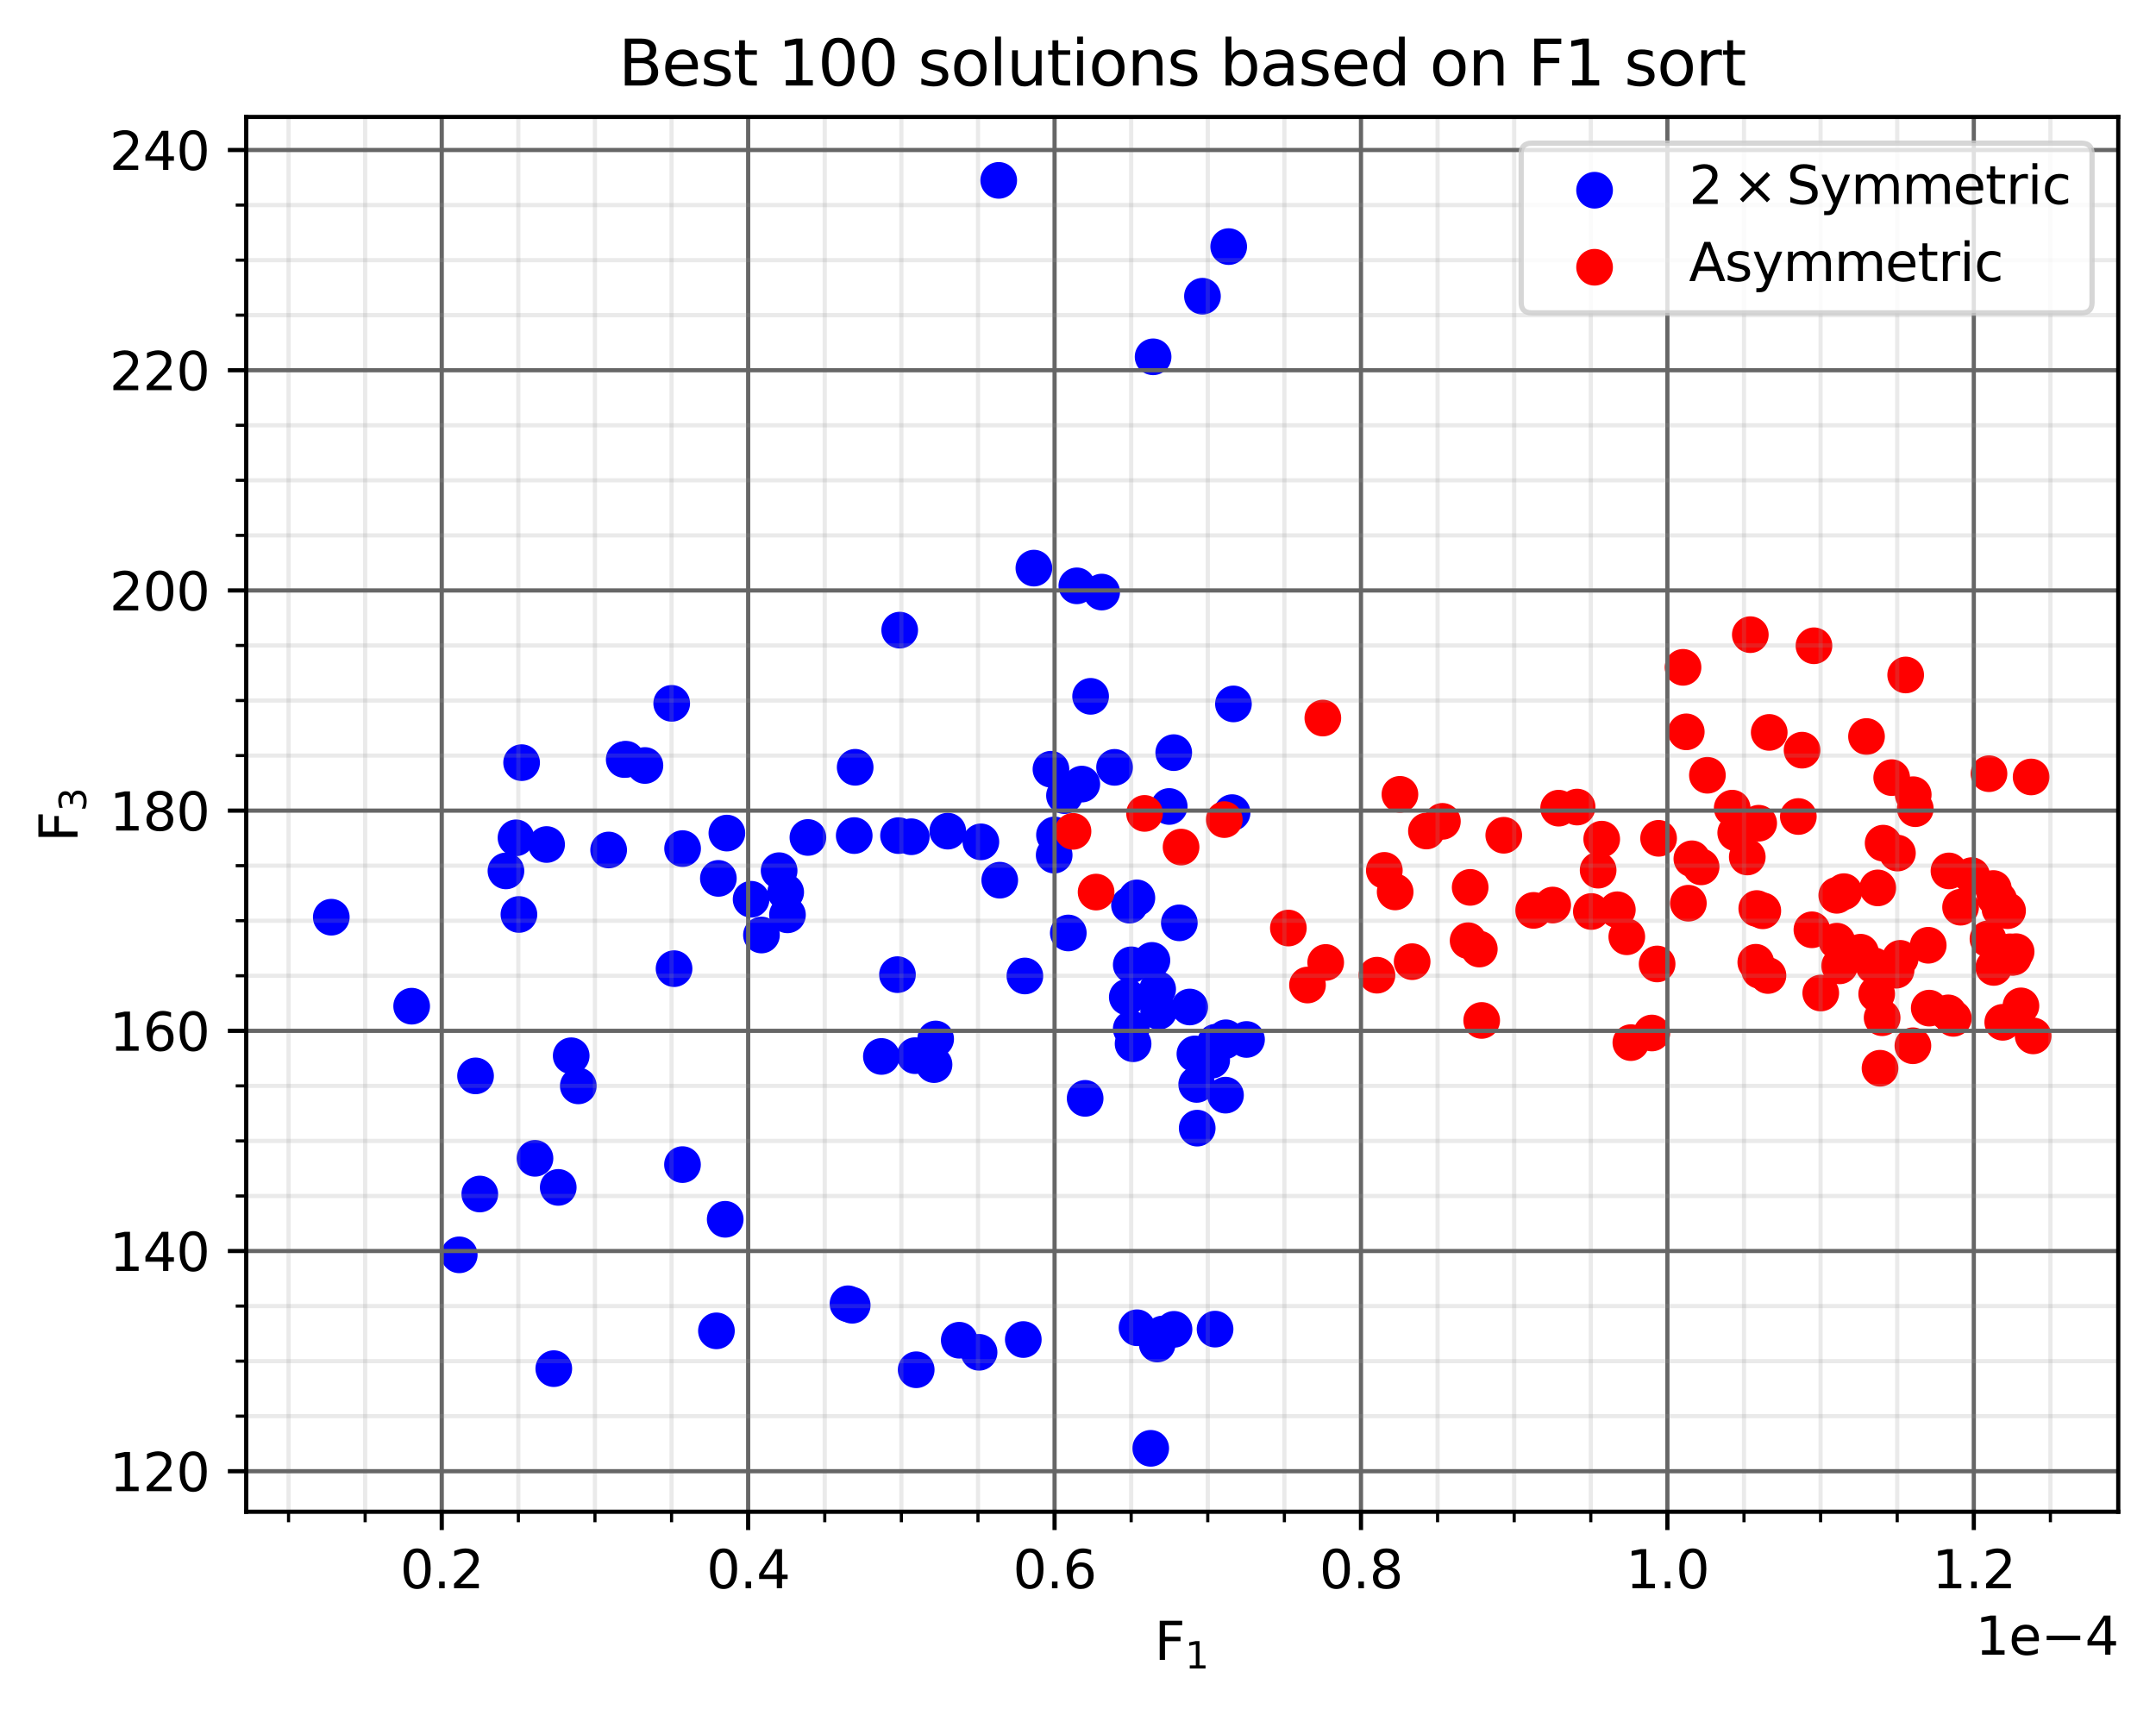 <?xml version="1.0" encoding="utf-8" standalone="no"?>
<!DOCTYPE svg PUBLIC "-//W3C//DTD SVG 1.1//EN"
  "http://www.w3.org/Graphics/SVG/1.1/DTD/svg11.dtd">
<svg height="325.986pt" version="1.1" viewBox="0 0 411.286 325.986" width="411.286pt" xmlns="http://www.w3.org/2000/svg" xmlns:xlink="http://www.w3.org/1999/xlink">
 <defs>
  <style type="text/css">*{stroke-linecap:butt;stroke-linejoin:round;}</style>
 </defs>
 <g id="figure_1">
  <g id="patch_1">
   <path d="M 0 325.986 
L 411.286 325.986 
L 411.286 0 
L 0 0 
z
" style="fill:#ffffff;"/>
  </g>
  <g id="axes_1">
   <g id="patch_2">
    <path d="M 46.966 288.43 
L 404.086 288.43 
L 404.086 22.318 
L 46.966 22.318 
z
" style="fill:#ffffff;"/>
   </g>
   <g id="PathCollection_1">
    <defs>
     <path d="M 0 3 
C 0.796 3 1.559 2.684 2.121 2.121 
C 2.684 1.559 3 0.796 3 0 
C 3 -0.796 2.684 -1.559 2.121 -2.121 
C 1.559 -2.684 0.796 -3 0 -3 
C -0.796 -3 -1.559 -2.684 -2.121 -2.121 
C -2.684 -1.559 -3 -0.796 -3 0 
C -3 0.796 -2.684 1.559 -2.121 2.121 
C -1.559 2.684 -0.796 3 0 3 
z
" id="mb2967197c4" style="stroke:#0000ff;"/>
    </defs>
    <g clip-path="url(#p8b28dde87b)">
     <use style="fill:#0000ff;stroke:#0000ff;" x="63.198" xlink:href="#mb2967197c4" y="174.998"/>
     <use style="fill:#0000ff;stroke:#0000ff;" x="78.53" xlink:href="#mb2967197c4" y="191.975"/>
     <use style="fill:#0000ff;stroke:#0000ff;" x="87.606" xlink:href="#mb2967197c4" y="239.416"/>
     <use style="fill:#0000ff;stroke:#0000ff;" x="90.718" xlink:href="#mb2967197c4" y="205.274"/>
     <use style="fill:#0000ff;stroke:#0000ff;" x="91.529" xlink:href="#mb2967197c4" y="227.814"/>
     <use style="fill:#0000ff;stroke:#0000ff;" x="96.517" xlink:href="#mb2967197c4" y="166.166"/>
     <use style="fill:#0000ff;stroke:#0000ff;" x="98.435" xlink:href="#mb2967197c4" y="159.854"/>
     <use style="fill:#0000ff;stroke:#0000ff;" x="98.992" xlink:href="#mb2967197c4" y="174.476"/>
     <use style="fill:#0000ff;stroke:#0000ff;" x="99.504" xlink:href="#mb2967197c4" y="145.51"/>
     <use style="fill:#0000ff;stroke:#0000ff;" x="102.055" xlink:href="#mb2967197c4" y="221.002"/>
     <use style="fill:#0000ff;stroke:#0000ff;" x="104.269" xlink:href="#mb2967197c4" y="161.13"/>
     <use style="fill:#0000ff;stroke:#0000ff;" x="105.642" xlink:href="#mb2967197c4" y="261.13"/>
     <use style="fill:#0000ff;stroke:#0000ff;" x="106.493" xlink:href="#mb2967197c4" y="226.55"/>
     <use style="fill:#0000ff;stroke:#0000ff;" x="108.965" xlink:href="#mb2967197c4" y="201.433"/>
     <use style="fill:#0000ff;stroke:#0000ff;" x="110.317" xlink:href="#mb2967197c4" y="207.18"/>
     <use style="fill:#0000ff;stroke:#0000ff;" x="116.108" xlink:href="#mb2967197c4" y="162.175"/>
     <use style="fill:#0000ff;stroke:#0000ff;" x="119.078" xlink:href="#mb2967197c4" y="144.915"/>
     <use style="fill:#0000ff;stroke:#0000ff;" x="119.457" xlink:href="#mb2967197c4" y="144.863"/>
     <use style="fill:#0000ff;stroke:#0000ff;" x="123.027" xlink:href="#mb2967197c4" y="146.051"/>
     <use style="fill:#0000ff;stroke:#0000ff;" x="128.136" xlink:href="#mb2967197c4" y="134.194"/>
     <use style="fill:#0000ff;stroke:#0000ff;" x="128.585" xlink:href="#mb2967197c4" y="184.816"/>
     <use style="fill:#0000ff;stroke:#0000ff;" x="130.195" xlink:href="#mb2967197c4" y="222.2"/>
     <use style="fill:#0000ff;stroke:#0000ff;" x="130.214" xlink:href="#mb2967197c4" y="161.907"/>
     <use style="fill:#0000ff;stroke:#0000ff;" x="136.668" xlink:href="#mb2967197c4" y="253.919"/>
     <use style="fill:#0000ff;stroke:#0000ff;" x="137.037" xlink:href="#mb2967197c4" y="167.591"/>
     <use style="fill:#0000ff;stroke:#0000ff;" x="138.342" xlink:href="#mb2967197c4" y="232.635"/>
     <use style="fill:#0000ff;stroke:#0000ff;" x="138.66" xlink:href="#mb2967197c4" y="158.949"/>
     <use style="fill:#0000ff;stroke:#0000ff;" x="143.286" xlink:href="#mb2967197c4" y="171.573"/>
     <use style="fill:#0000ff;stroke:#0000ff;" x="145.258" xlink:href="#mb2967197c4" y="178.398"/>
     <use style="fill:#0000ff;stroke:#0000ff;" x="148.628" xlink:href="#mb2967197c4" y="166.121"/>
     <use style="fill:#0000ff;stroke:#0000ff;" x="149.882" xlink:href="#mb2967197c4" y="170.221"/>
     <use style="fill:#0000ff;stroke:#0000ff;" x="150.221" xlink:href="#mb2967197c4" y="174.545"/>
     <use style="fill:#0000ff;stroke:#0000ff;" x="154.118" xlink:href="#mb2967197c4" y="159.783"/>
     <use style="fill:#0000ff;stroke:#0000ff;" x="161.767" xlink:href="#mb2967197c4" y="248.753"/>
     <use style="fill:#0000ff;stroke:#0000ff;" x="162.572" xlink:href="#mb2967197c4" y="249.037"/>
     <use style="fill:#0000ff;stroke:#0000ff;" x="162.954" xlink:href="#mb2967197c4" y="159.423"/>
     <use style="fill:#0000ff;stroke:#0000ff;" x="163.136" xlink:href="#mb2967197c4" y="146.395"/>
     <use style="fill:#0000ff;stroke:#0000ff;" x="168.136" xlink:href="#mb2967197c4" y="201.565"/>
     <use style="fill:#0000ff;stroke:#0000ff;" x="171.204" xlink:href="#mb2967197c4" y="185.957"/>
     <use style="fill:#0000ff;stroke:#0000ff;" x="171.404" xlink:href="#mb2967197c4" y="159.43"/>
     <use style="fill:#0000ff;stroke:#0000ff;" x="171.63" xlink:href="#mb2967197c4" y="120.226"/>
     <use style="fill:#0000ff;stroke:#0000ff;" x="173.838" xlink:href="#mb2967197c4" y="159.648"/>
     <use style="fill:#0000ff;stroke:#0000ff;" x="174.561" xlink:href="#mb2967197c4" y="201.414"/>
     <use style="fill:#0000ff;stroke:#0000ff;" x="174.779" xlink:href="#mb2967197c4" y="261.343"/>
     <use style="fill:#0000ff;stroke:#0000ff;" x="178.18" xlink:href="#mb2967197c4" y="203.122"/>
     <use style="fill:#0000ff;stroke:#0000ff;" x="178.489" xlink:href="#mb2967197c4" y="198.229"/>
     <use style="fill:#0000ff;stroke:#0000ff;" x="180.798" xlink:href="#mb2967197c4" y="158.579"/>
     <use style="fill:#0000ff;stroke:#0000ff;" x="182.992" xlink:href="#mb2967197c4" y="255.71"/>
     <use style="fill:#0000ff;stroke:#0000ff;" x="186.769" xlink:href="#mb2967197c4" y="258.012"/>
     <use style="fill:#0000ff;stroke:#0000ff;" x="187.117" xlink:href="#mb2967197c4" y="160.618"/>
     <use style="fill:#0000ff;stroke:#0000ff;" x="190.519" xlink:href="#mb2967197c4" y="34.414"/>
     <use style="fill:#0000ff;stroke:#0000ff;" x="190.715" xlink:href="#mb2967197c4" y="167.936"/>
     <use style="fill:#0000ff;stroke:#0000ff;" x="195.208" xlink:href="#mb2967197c4" y="255.578"/>
     <use style="fill:#0000ff;stroke:#0000ff;" x="195.51" xlink:href="#mb2967197c4" y="186.21"/>
     <use style="fill:#0000ff;stroke:#0000ff;" x="197.226" xlink:href="#mb2967197c4" y="108.394"/>
     <use style="fill:#0000ff;stroke:#0000ff;" x="200.485" xlink:href="#mb2967197c4" y="146.765"/>
     <use style="fill:#0000ff;stroke:#0000ff;" x="201.099" xlink:href="#mb2967197c4" y="163.154"/>
     <use style="fill:#0000ff;stroke:#0000ff;" x="201.156" xlink:href="#mb2967197c4" y="159.303"/>
     <use style="fill:#0000ff;stroke:#0000ff;" x="203.064" xlink:href="#mb2967197c4" y="151.795"/>
     <use style="fill:#0000ff;stroke:#0000ff;" x="203.793" xlink:href="#mb2967197c4" y="178.007"/>
     <use style="fill:#0000ff;stroke:#0000ff;" x="205.421" xlink:href="#mb2967197c4" y="111.776"/>
     <use style="fill:#0000ff;stroke:#0000ff;" x="206.367" xlink:href="#mb2967197c4" y="149.6"/>
     <use style="fill:#0000ff;stroke:#0000ff;" x="207.007" xlink:href="#mb2967197c4" y="209.56"/>
     <use style="fill:#0000ff;stroke:#0000ff;" x="208.048" xlink:href="#mb2967197c4" y="132.857"/>
     <use style="fill:#0000ff;stroke:#0000ff;" x="210.158" xlink:href="#mb2967197c4" y="112.964"/>
     <use style="fill:#0000ff;stroke:#0000ff;" x="212.618" xlink:href="#mb2967197c4" y="146.408"/>
     <use style="fill:#0000ff;stroke:#0000ff;" x="215.047" xlink:href="#mb2967197c4" y="190.246"/>
     <use style="fill:#0000ff;stroke:#0000ff;" x="215.466" xlink:href="#mb2967197c4" y="172.696"/>
     <use style="fill:#0000ff;stroke:#0000ff;" x="215.799" xlink:href="#mb2967197c4" y="196.294"/>
     <use style="fill:#0000ff;stroke:#0000ff;" x="215.801" xlink:href="#mb2967197c4" y="184.081"/>
     <use style="fill:#0000ff;stroke:#0000ff;" x="216.152" xlink:href="#mb2967197c4" y="199.143"/>
     <use style="fill:#0000ff;stroke:#0000ff;" x="216.874" xlink:href="#mb2967197c4" y="171.311"/>
     <use style="fill:#0000ff;stroke:#0000ff;" x="216.904" xlink:href="#mb2967197c4" y="253.327"/>
     <use style="fill:#0000ff;stroke:#0000ff;" x="219.515" xlink:href="#mb2967197c4" y="276.334"/>
     <use style="fill:#0000ff;stroke:#0000ff;" x="219.744" xlink:href="#mb2967197c4" y="183.236"/>
     <use style="fill:#0000ff;stroke:#0000ff;" x="219.97" xlink:href="#mb2967197c4" y="68.079"/>
     <use style="fill:#0000ff;stroke:#0000ff;" x="220.755" xlink:href="#mb2967197c4" y="256.436"/>
     <use style="fill:#0000ff;stroke:#0000ff;" x="220.837" xlink:href="#mb2967197c4" y="188.743"/>
     <use style="fill:#0000ff;stroke:#0000ff;" x="221.029" xlink:href="#mb2967197c4" y="192.965"/>
     <use style="fill:#0000ff;stroke:#0000ff;" x="221.778" xlink:href="#mb2967197c4" y="254.522"/>
     <use style="fill:#0000ff;stroke:#0000ff;" x="223.042" xlink:href="#mb2967197c4" y="153.871"/>
     <use style="fill:#0000ff;stroke:#0000ff;" x="223.906" xlink:href="#mb2967197c4" y="143.599"/>
     <use style="fill:#0000ff;stroke:#0000ff;" x="223.96" xlink:href="#mb2967197c4" y="253.631"/>
     <use style="fill:#0000ff;stroke:#0000ff;" x="224.973" xlink:href="#mb2967197c4" y="176.074"/>
     <use style="fill:#0000ff;stroke:#0000ff;" x="226.951" xlink:href="#mb2967197c4" y="192.129"/>
     <use style="fill:#0000ff;stroke:#0000ff;" x="227.946" xlink:href="#mb2967197c4" y="201.081"/>
     <use style="fill:#0000ff;stroke:#0000ff;" x="228.285" xlink:href="#mb2967197c4" y="206.902"/>
     <use style="fill:#0000ff;stroke:#0000ff;" x="228.384" xlink:href="#mb2967197c4" y="215.244"/>
     <use style="fill:#0000ff;stroke:#0000ff;" x="229.167" xlink:href="#mb2967197c4" y="202.238"/>
     <use style="fill:#0000ff;stroke:#0000ff;" x="229.386" xlink:href="#mb2967197c4" y="56.518"/>
     <use style="fill:#0000ff;stroke:#0000ff;" x="231.146" xlink:href="#mb2967197c4" y="202.292"/>
     <use style="fill:#0000ff;stroke:#0000ff;" x="231.791" xlink:href="#mb2967197c4" y="253.589"/>
     <use style="fill:#0000ff;stroke:#0000ff;" x="231.892" xlink:href="#mb2967197c4" y="198.85"/>
     <use style="fill:#0000ff;stroke:#0000ff;" x="233.61" xlink:href="#mb2967197c4" y="198.594"/>
     <use style="fill:#0000ff;stroke:#0000ff;" x="233.78" xlink:href="#mb2967197c4" y="208.95"/>
     <use style="fill:#0000ff;stroke:#0000ff;" x="233.847" xlink:href="#mb2967197c4" y="198.007"/>
     <use style="fill:#0000ff;stroke:#0000ff;" x="234.388" xlink:href="#mb2967197c4" y="47.051"/>
     <use style="fill:#0000ff;stroke:#0000ff;" x="235.04" xlink:href="#mb2967197c4" y="155.045"/>
     <use style="fill:#0000ff;stroke:#0000ff;" x="235.296" xlink:href="#mb2967197c4" y="134.304"/>
     <use style="fill:#0000ff;stroke:#0000ff;" x="237.79" xlink:href="#mb2967197c4" y="198.325"/>
    </g>
   </g>
   <g id="PathCollection_2">
    <defs>
     <path d="M 0 3 
C 0.796 3 1.559 2.684 2.121 2.121 
C 2.684 1.559 3 0.796 3 0 
C 3 -0.796 2.684 -1.559 2.121 -2.121 
C 1.559 -2.684 0.796 -3 0 -3 
C -0.796 -3 -1.559 -2.684 -2.121 -2.121 
C -2.684 -1.559 -3 -0.796 -3 0 
C -3 0.796 -2.684 1.559 -2.121 2.121 
C -1.559 2.684 -0.796 3 0 3 
z
" id="m33b061a554" style="stroke:#ff0000;"/>
    </defs>
    <g clip-path="url(#p8b28dde87b)">
     <use style="fill:#ff0000;stroke:#ff0000;" x="204.69" xlink:href="#m33b061a554" y="158.617"/>
     <use style="fill:#ff0000;stroke:#ff0000;" x="209.097" xlink:href="#m33b061a554" y="170.205"/>
     <use style="fill:#ff0000;stroke:#ff0000;" x="218.339" xlink:href="#m33b061a554" y="155.193"/>
     <use style="fill:#ff0000;stroke:#ff0000;" x="225.305" xlink:href="#m33b061a554" y="161.62"/>
     <use style="fill:#ff0000;stroke:#ff0000;" x="233.553" xlink:href="#m33b061a554" y="156.374"/>
     <use style="fill:#ff0000;stroke:#ff0000;" x="245.772" xlink:href="#m33b061a554" y="177.065"/>
     <use style="fill:#ff0000;stroke:#ff0000;" x="249.422" xlink:href="#m33b061a554" y="187.938"/>
     <use style="fill:#ff0000;stroke:#ff0000;" x="252.348" xlink:href="#m33b061a554" y="137.001"/>
     <use style="fill:#ff0000;stroke:#ff0000;" x="252.896" xlink:href="#m33b061a554" y="183.631"/>
     <use style="fill:#ff0000;stroke:#ff0000;" x="262.675" xlink:href="#m33b061a554" y="186.062"/>
     <use style="fill:#ff0000;stroke:#ff0000;" x="264.08" xlink:href="#m33b061a554" y="166.064"/>
     <use style="fill:#ff0000;stroke:#ff0000;" x="266.146" xlink:href="#m33b061a554" y="170.175"/>
     <use style="fill:#ff0000;stroke:#ff0000;" x="267.055" xlink:href="#m33b061a554" y="151.555"/>
     <use style="fill:#ff0000;stroke:#ff0000;" x="269.386" xlink:href="#m33b061a554" y="183.482"/>
     <use style="fill:#ff0000;stroke:#ff0000;" x="272.111" xlink:href="#m33b061a554" y="158.554"/>
     <use style="fill:#ff0000;stroke:#ff0000;" x="275.157" xlink:href="#m33b061a554" y="156.708"/>
     <use style="fill:#ff0000;stroke:#ff0000;" x="280.063" xlink:href="#m33b061a554" y="179.478"/>
     <use style="fill:#ff0000;stroke:#ff0000;" x="280.454" xlink:href="#m33b061a554" y="169.307"/>
     <use style="fill:#ff0000;stroke:#ff0000;" x="282.201" xlink:href="#m33b061a554" y="181.073"/>
     <use style="fill:#ff0000;stroke:#ff0000;" x="282.653" xlink:href="#m33b061a554" y="194.694"/>
     <use style="fill:#ff0000;stroke:#ff0000;" x="286.863" xlink:href="#m33b061a554" y="159.363"/>
     <use style="fill:#ff0000;stroke:#ff0000;" x="292.556" xlink:href="#m33b061a554" y="173.698"/>
     <use style="fill:#ff0000;stroke:#ff0000;" x="296.195" xlink:href="#m33b061a554" y="172.677"/>
     <use style="fill:#ff0000;stroke:#ff0000;" x="297.329" xlink:href="#m33b061a554" y="154.195"/>
     <use style="fill:#ff0000;stroke:#ff0000;" x="300.857" xlink:href="#m33b061a554" y="153.983"/>
     <use style="fill:#ff0000;stroke:#ff0000;" x="303.573" xlink:href="#m33b061a554" y="173.908"/>
     <use style="fill:#ff0000;stroke:#ff0000;" x="304.866" xlink:href="#m33b061a554" y="166.023"/>
     <use style="fill:#ff0000;stroke:#ff0000;" x="305.549" xlink:href="#m33b061a554" y="160.101"/>
     <use style="fill:#ff0000;stroke:#ff0000;" x="308.531" xlink:href="#m33b061a554" y="173.575"/>
     <use style="fill:#ff0000;stroke:#ff0000;" x="310.333" xlink:href="#m33b061a554" y="178.735"/>
     <use style="fill:#ff0000;stroke:#ff0000;" x="311.108" xlink:href="#m33b061a554" y="198.927"/>
     <use style="fill:#ff0000;stroke:#ff0000;" x="315.111" xlink:href="#m33b061a554" y="197.092"/>
     <use style="fill:#ff0000;stroke:#ff0000;" x="316.118" xlink:href="#m33b061a554" y="183.918"/>
     <use style="fill:#ff0000;stroke:#ff0000;" x="316.399" xlink:href="#m33b061a554" y="159.947"/>
     <use style="fill:#ff0000;stroke:#ff0000;" x="321.059" xlink:href="#m33b061a554" y="127.324"/>
     <use style="fill:#ff0000;stroke:#ff0000;" x="321.679" xlink:href="#m33b061a554" y="139.631"/>
     <use style="fill:#ff0000;stroke:#ff0000;" x="322.079" xlink:href="#m33b061a554" y="172.33"/>
     <use style="fill:#ff0000;stroke:#ff0000;" x="322.745" xlink:href="#m33b061a554" y="163.852"/>
     <use style="fill:#ff0000;stroke:#ff0000;" x="324.512" xlink:href="#m33b061a554" y="165.394"/>
     <use style="fill:#ff0000;stroke:#ff0000;" x="325.711" xlink:href="#m33b061a554" y="147.915"/>
     <use style="fill:#ff0000;stroke:#ff0000;" x="330.44" xlink:href="#m33b061a554" y="154.19"/>
     <use style="fill:#ff0000;stroke:#ff0000;" x="331.112" xlink:href="#m33b061a554" y="158.893"/>
     <use style="fill:#ff0000;stroke:#ff0000;" x="333.316" xlink:href="#m33b061a554" y="163.507"/>
     <use style="fill:#ff0000;stroke:#ff0000;" x="333.896" xlink:href="#m33b061a554" y="121.09"/>
     <use style="fill:#ff0000;stroke:#ff0000;" x="334.941" xlink:href="#m33b061a554" y="183.593"/>
     <use style="fill:#ff0000;stroke:#ff0000;" x="335.127" xlink:href="#m33b061a554" y="173.344"/>
     <use style="fill:#ff0000;stroke:#ff0000;" x="335.494" xlink:href="#m33b061a554" y="157.068"/>
     <use style="fill:#ff0000;stroke:#ff0000;" x="335.684" xlink:href="#m33b061a554" y="185.152"/>
     <use style="fill:#ff0000;stroke:#ff0000;" x="336.278" xlink:href="#m33b061a554" y="173.776"/>
     <use style="fill:#ff0000;stroke:#ff0000;" x="337.263" xlink:href="#m33b061a554" y="186.12"/>
     <use style="fill:#ff0000;stroke:#ff0000;" x="337.504" xlink:href="#m33b061a554" y="139.741"/>
     <use style="fill:#ff0000;stroke:#ff0000;" x="343.058" xlink:href="#m33b061a554" y="155.785"/>
     <use style="fill:#ff0000;stroke:#ff0000;" x="343.769" xlink:href="#m33b061a554" y="143.128"/>
     <use style="fill:#ff0000;stroke:#ff0000;" x="345.645" xlink:href="#m33b061a554" y="177.4"/>
     <use style="fill:#ff0000;stroke:#ff0000;" x="346.038" xlink:href="#m33b061a554" y="123.21"/>
     <use style="fill:#ff0000;stroke:#ff0000;" x="347.333" xlink:href="#m33b061a554" y="189.466"/>
     <use style="fill:#ff0000;stroke:#ff0000;" x="350.391" xlink:href="#m33b061a554" y="170.82"/>
     <use style="fill:#ff0000;stroke:#ff0000;" x="350.407" xlink:href="#m33b061a554" y="179.567"/>
     <use style="fill:#ff0000;stroke:#ff0000;" x="350.934" xlink:href="#m33b061a554" y="184.281"/>
     <use style="fill:#ff0000;stroke:#ff0000;" x="351.754" xlink:href="#m33b061a554" y="170.121"/>
     <use style="fill:#ff0000;stroke:#ff0000;" x="354.918" xlink:href="#m33b061a554" y="181.675"/>
     <use style="fill:#ff0000;stroke:#ff0000;" x="356.062" xlink:href="#m33b061a554" y="140.522"/>
     <use style="fill:#ff0000;stroke:#ff0000;" x="357.478" xlink:href="#m33b061a554" y="184.262"/>
     <use style="fill:#ff0000;stroke:#ff0000;" x="358.003" xlink:href="#m33b061a554" y="189.639"/>
     <use style="fill:#ff0000;stroke:#ff0000;" x="358.215" xlink:href="#m33b061a554" y="169.408"/>
     <use style="fill:#ff0000;stroke:#ff0000;" x="358.638" xlink:href="#m33b061a554" y="203.816"/>
     <use style="fill:#ff0000;stroke:#ff0000;" x="359.04" xlink:href="#m33b061a554" y="194.181"/>
     <use style="fill:#ff0000;stroke:#ff0000;" x="359.233" xlink:href="#m33b061a554" y="160.867"/>
     <use style="fill:#ff0000;stroke:#ff0000;" x="360.126" xlink:href="#m33b061a554" y="184.913"/>
     <use style="fill:#ff0000;stroke:#ff0000;" x="360.865" xlink:href="#m33b061a554" y="148.365"/>
     <use style="fill:#ff0000;stroke:#ff0000;" x="361.703" xlink:href="#m33b061a554" y="185.11"/>
     <use style="fill:#ff0000;stroke:#ff0000;" x="361.962" xlink:href="#m33b061a554" y="162.761"/>
     <use style="fill:#ff0000;stroke:#ff0000;" x="362.496" xlink:href="#m33b061a554" y="182.847"/>
     <use style="fill:#ff0000;stroke:#ff0000;" x="363.533" xlink:href="#m33b061a554" y="128.781"/>
     <use style="fill:#ff0000;stroke:#ff0000;" x="364.912" xlink:href="#m33b061a554" y="199.526"/>
     <use style="fill:#ff0000;stroke:#ff0000;" x="364.976" xlink:href="#m33b061a554" y="151.626"/>
     <use style="fill:#ff0000;stroke:#ff0000;" x="365.371" xlink:href="#m33b061a554" y="154.293"/>
     <use style="fill:#ff0000;stroke:#ff0000;" x="367.836" xlink:href="#m33b061a554" y="180.352"/>
     <use style="fill:#ff0000;stroke:#ff0000;" x="368.028" xlink:href="#m33b061a554" y="192.344"/>
     <use style="fill:#ff0000;stroke:#ff0000;" x="371.647" xlink:href="#m33b061a554" y="193.249"/>
     <use style="fill:#ff0000;stroke:#ff0000;" x="371.791" xlink:href="#m33b061a554" y="166.167"/>
     <use style="fill:#ff0000;stroke:#ff0000;" x="372.628" xlink:href="#m33b061a554" y="194.297"/>
     <use style="fill:#ff0000;stroke:#ff0000;" x="374.007" xlink:href="#m33b061a554" y="173.09"/>
     <use style="fill:#ff0000;stroke:#ff0000;" x="376.133" xlink:href="#m33b061a554" y="167.062"/>
     <use style="fill:#ff0000;stroke:#ff0000;" x="379.232" xlink:href="#m33b061a554" y="179.128"/>
     <use style="fill:#ff0000;stroke:#ff0000;" x="379.425" xlink:href="#m33b061a554" y="147.618"/>
     <use style="fill:#ff0000;stroke:#ff0000;" x="380.256" xlink:href="#m33b061a554" y="169.523"/>
     <use style="fill:#ff0000;stroke:#ff0000;" x="380.337" xlink:href="#m33b061a554" y="184.581"/>
     <use style="fill:#ff0000;stroke:#ff0000;" x="380.604" xlink:href="#m33b061a554" y="171.302"/>
     <use style="fill:#ff0000;stroke:#ff0000;" x="381.293" xlink:href="#m33b061a554" y="171.662"/>
     <use style="fill:#ff0000;stroke:#ff0000;" x="381.528" xlink:href="#m33b061a554" y="173.44"/>
     <use style="fill:#ff0000;stroke:#ff0000;" x="382.052" xlink:href="#m33b061a554" y="195.052"/>
     <use style="fill:#ff0000;stroke:#ff0000;" x="382.97" xlink:href="#m33b061a554" y="173.751"/>
     <use style="fill:#ff0000;stroke:#ff0000;" x="383.416" xlink:href="#m33b061a554" y="181.6"/>
     <use style="fill:#ff0000;stroke:#ff0000;" x="383.792" xlink:href="#m33b061a554" y="182.643"/>
     <use style="fill:#ff0000;stroke:#ff0000;" x="384.085" xlink:href="#m33b061a554" y="182.64"/>
     <use style="fill:#ff0000;stroke:#ff0000;" x="384.604" xlink:href="#m33b061a554" y="181.576"/>
     <use style="fill:#ff0000;stroke:#ff0000;" x="385.522" xlink:href="#m33b061a554" y="191.916"/>
     <use style="fill:#ff0000;stroke:#ff0000;" x="387.463" xlink:href="#m33b061a554" y="148.239"/>
     <use style="fill:#ff0000;stroke:#ff0000;" x="387.853" xlink:href="#m33b061a554" y="197.643"/>
    </g>
   </g>
   <g id="matplotlib.axis_1">
    <g id="xtick_1">
     <g id="line2d_1">
      <path clip-path="url(#p8b28dde87b)" d="M 84.27 288.43 
L 84.27 22.318 
" style="fill:none;stroke:#666666;stroke-linecap:square;stroke-width:0.8;"/>
     </g>
     <g id="line2d_2">
      <defs>
       <path d="M 0 0 
L 0 3.5 
" id="m3f21293a8b" style="stroke:#000000;stroke-width:0.8;"/>
      </defs>
      <g>
       <use style="stroke:#000000;stroke-width:0.8;" x="84.27" xlink:href="#m3f21293a8b" y="288.43"/>
      </g>
     </g>
     <g id="text_1">
      <!-- 0.2 -->
      <g transform="translate(76.318 303.029)scale(0.1 -0.1)">
       <defs>
        <path d="M 2034 4250 
Q 1547 4250 1301 3770 
Q 1056 3291 1056 2328 
Q 1056 1369 1301 889 
Q 1547 409 2034 409 
Q 2525 409 2770 889 
Q 3016 1369 3016 2328 
Q 3016 3291 2770 3770 
Q 2525 4250 2034 4250 
z
M 2034 4750 
Q 2819 4750 3233 4129 
Q 3647 3509 3647 2328 
Q 3647 1150 3233 529 
Q 2819 -91 2034 -91 
Q 1250 -91 836 529 
Q 422 1150 422 2328 
Q 422 3509 836 4129 
Q 1250 4750 2034 4750 
z
" id="DejaVuSans-30" transform="scale(0.016)"/>
        <path d="M 684 794 
L 1344 794 
L 1344 0 
L 684 0 
L 684 794 
z
" id="DejaVuSans-2e" transform="scale(0.016)"/>
        <path d="M 1228 531 
L 3431 531 
L 3431 0 
L 469 0 
L 469 531 
Q 828 903 1448 1529 
Q 2069 2156 2228 2338 
Q 2531 2678 2651 2914 
Q 2772 3150 2772 3378 
Q 2772 3750 2511 3984 
Q 2250 4219 1831 4219 
Q 1534 4219 1204 4116 
Q 875 4013 500 3803 
L 500 4441 
Q 881 4594 1212 4672 
Q 1544 4750 1819 4750 
Q 2544 4750 2975 4387 
Q 3406 4025 3406 3419 
Q 3406 3131 3298 2873 
Q 3191 2616 2906 2266 
Q 2828 2175 2409 1742 
Q 1991 1309 1228 531 
z
" id="DejaVuSans-32" transform="scale(0.016)"/>
       </defs>
       <use xlink:href="#DejaVuSans-30"/>
       <use x="63.623" xlink:href="#DejaVuSans-2e"/>
       <use x="95.41" xlink:href="#DejaVuSans-32"/>
      </g>
     </g>
    </g>
    <g id="xtick_2">
     <g id="line2d_3">
      <path clip-path="url(#p8b28dde87b)" d="M 142.722 288.43 
L 142.722 22.318 
" style="fill:none;stroke:#666666;stroke-linecap:square;stroke-width:0.8;"/>
     </g>
     <g id="line2d_4">
      <g>
       <use style="stroke:#000000;stroke-width:0.8;" x="142.722" xlink:href="#m3f21293a8b" y="288.43"/>
      </g>
     </g>
     <g id="text_2">
      <!-- 0.4 -->
      <g transform="translate(134.771 303.029)scale(0.1 -0.1)">
       <defs>
        <path d="M 2419 4116 
L 825 1625 
L 2419 1625 
L 2419 4116 
z
M 2253 4666 
L 3047 4666 
L 3047 1625 
L 3713 1625 
L 3713 1100 
L 3047 1100 
L 3047 0 
L 2419 0 
L 2419 1100 
L 313 1100 
L 313 1709 
L 2253 4666 
z
" id="DejaVuSans-34" transform="scale(0.016)"/>
       </defs>
       <use xlink:href="#DejaVuSans-30"/>
       <use x="63.623" xlink:href="#DejaVuSans-2e"/>
       <use x="95.41" xlink:href="#DejaVuSans-34"/>
      </g>
     </g>
    </g>
    <g id="xtick_3">
     <g id="line2d_5">
      <path clip-path="url(#p8b28dde87b)" d="M 201.174 288.43 
L 201.174 22.318 
" style="fill:none;stroke:#666666;stroke-linecap:square;stroke-width:0.8;"/>
     </g>
     <g id="line2d_6">
      <g>
       <use style="stroke:#000000;stroke-width:0.8;" x="201.174" xlink:href="#m3f21293a8b" y="288.43"/>
      </g>
     </g>
     <g id="text_3">
      <!-- 0.6 -->
      <g transform="translate(193.223 303.029)scale(0.1 -0.1)">
       <defs>
        <path d="M 2113 2584 
Q 1688 2584 1439 2293 
Q 1191 2003 1191 1497 
Q 1191 994 1439 701 
Q 1688 409 2113 409 
Q 2538 409 2786 701 
Q 3034 994 3034 1497 
Q 3034 2003 2786 2293 
Q 2538 2584 2113 2584 
z
M 3366 4563 
L 3366 3988 
Q 3128 4100 2886 4159 
Q 2644 4219 2406 4219 
Q 1781 4219 1451 3797 
Q 1122 3375 1075 2522 
Q 1259 2794 1537 2939 
Q 1816 3084 2150 3084 
Q 2853 3084 3261 2657 
Q 3669 2231 3669 1497 
Q 3669 778 3244 343 
Q 2819 -91 2113 -91 
Q 1303 -91 875 529 
Q 447 1150 447 2328 
Q 447 3434 972 4092 
Q 1497 4750 2381 4750 
Q 2619 4750 2861 4703 
Q 3103 4656 3366 4563 
z
" id="DejaVuSans-36" transform="scale(0.016)"/>
       </defs>
       <use xlink:href="#DejaVuSans-30"/>
       <use x="63.623" xlink:href="#DejaVuSans-2e"/>
       <use x="95.41" xlink:href="#DejaVuSans-36"/>
      </g>
     </g>
    </g>
    <g id="xtick_4">
     <g id="line2d_7">
      <path clip-path="url(#p8b28dde87b)" d="M 259.626 288.43 
L 259.626 22.318 
" style="fill:none;stroke:#666666;stroke-linecap:square;stroke-width:0.8;"/>
     </g>
     <g id="line2d_8">
      <g>
       <use style="stroke:#000000;stroke-width:0.8;" x="259.626" xlink:href="#m3f21293a8b" y="288.43"/>
      </g>
     </g>
     <g id="text_4">
      <!-- 0.8 -->
      <g transform="translate(251.675 303.029)scale(0.1 -0.1)">
       <defs>
        <path d="M 2034 2216 
Q 1584 2216 1326 1975 
Q 1069 1734 1069 1313 
Q 1069 891 1326 650 
Q 1584 409 2034 409 
Q 2484 409 2743 651 
Q 3003 894 3003 1313 
Q 3003 1734 2745 1975 
Q 2488 2216 2034 2216 
z
M 1403 2484 
Q 997 2584 770 2862 
Q 544 3141 544 3541 
Q 544 4100 942 4425 
Q 1341 4750 2034 4750 
Q 2731 4750 3128 4425 
Q 3525 4100 3525 3541 
Q 3525 3141 3298 2862 
Q 3072 2584 2669 2484 
Q 3125 2378 3379 2068 
Q 3634 1759 3634 1313 
Q 3634 634 3220 271 
Q 2806 -91 2034 -91 
Q 1263 -91 848 271 
Q 434 634 434 1313 
Q 434 1759 690 2068 
Q 947 2378 1403 2484 
z
M 1172 3481 
Q 1172 3119 1398 2916 
Q 1625 2713 2034 2713 
Q 2441 2713 2670 2916 
Q 2900 3119 2900 3481 
Q 2900 3844 2670 4047 
Q 2441 4250 2034 4250 
Q 1625 4250 1398 4047 
Q 1172 3844 1172 3481 
z
" id="DejaVuSans-38" transform="scale(0.016)"/>
       </defs>
       <use xlink:href="#DejaVuSans-30"/>
       <use x="63.623" xlink:href="#DejaVuSans-2e"/>
       <use x="95.41" xlink:href="#DejaVuSans-38"/>
      </g>
     </g>
    </g>
    <g id="xtick_5">
     <g id="line2d_9">
      <path clip-path="url(#p8b28dde87b)" d="M 318.079 288.43 
L 318.079 22.318 
" style="fill:none;stroke:#666666;stroke-linecap:square;stroke-width:0.8;"/>
     </g>
     <g id="line2d_10">
      <g>
       <use style="stroke:#000000;stroke-width:0.8;" x="318.079" xlink:href="#m3f21293a8b" y="288.43"/>
      </g>
     </g>
     <g id="text_5">
      <!-- 1.0 -->
      <g transform="translate(310.127 303.029)scale(0.1 -0.1)">
       <defs>
        <path d="M 794 531 
L 1825 531 
L 1825 4091 
L 703 3866 
L 703 4441 
L 1819 4666 
L 2450 4666 
L 2450 531 
L 3481 531 
L 3481 0 
L 794 0 
L 794 531 
z
" id="DejaVuSans-31" transform="scale(0.016)"/>
       </defs>
       <use xlink:href="#DejaVuSans-31"/>
       <use x="63.623" xlink:href="#DejaVuSans-2e"/>
       <use x="95.41" xlink:href="#DejaVuSans-30"/>
      </g>
     </g>
    </g>
    <g id="xtick_6">
     <g id="line2d_11">
      <path clip-path="url(#p8b28dde87b)" d="M 376.531 288.43 
L 376.531 22.318 
" style="fill:none;stroke:#666666;stroke-linecap:square;stroke-width:0.8;"/>
     </g>
     <g id="line2d_12">
      <g>
       <use style="stroke:#000000;stroke-width:0.8;" x="376.531" xlink:href="#m3f21293a8b" y="288.43"/>
      </g>
     </g>
     <g id="text_6">
      <!-- 1.2 -->
      <g transform="translate(368.579 303.029)scale(0.1 -0.1)">
       <use xlink:href="#DejaVuSans-31"/>
       <use x="63.623" xlink:href="#DejaVuSans-2e"/>
       <use x="95.41" xlink:href="#DejaVuSans-32"/>
      </g>
     </g>
    </g>
    <g id="xtick_7">
     <g id="line2d_13">
      <path clip-path="url(#p8b28dde87b)" d="M 55.044 288.43 
L 55.044 22.318 
" style="fill:none;stroke:#999999;stroke-linecap:square;stroke-opacity:0.2;stroke-width:0.8;"/>
     </g>
     <g id="line2d_14">
      <defs>
       <path d="M 0 0 
L 0 2 
" id="m04fe687743" style="stroke:#000000;stroke-width:0.6;"/>
      </defs>
      <g>
       <use style="stroke:#000000;stroke-width:0.6;" x="55.044" xlink:href="#m04fe687743" y="288.43"/>
      </g>
     </g>
    </g>
    <g id="xtick_8">
     <g id="line2d_15">
      <path clip-path="url(#p8b28dde87b)" d="M 69.657 288.43 
L 69.657 22.318 
" style="fill:none;stroke:#999999;stroke-linecap:square;stroke-opacity:0.2;stroke-width:0.8;"/>
     </g>
     <g id="line2d_16">
      <g>
       <use style="stroke:#000000;stroke-width:0.6;" x="69.657" xlink:href="#m04fe687743" y="288.43"/>
      </g>
     </g>
    </g>
    <g id="xtick_9">
     <g id="line2d_17">
      <path clip-path="url(#p8b28dde87b)" d="M 98.883 288.43 
L 98.883 22.318 
" style="fill:none;stroke:#999999;stroke-linecap:square;stroke-opacity:0.2;stroke-width:0.8;"/>
     </g>
     <g id="line2d_18">
      <g>
       <use style="stroke:#000000;stroke-width:0.6;" x="98.883" xlink:href="#m04fe687743" y="288.43"/>
      </g>
     </g>
    </g>
    <g id="xtick_10">
     <g id="line2d_19">
      <path clip-path="url(#p8b28dde87b)" d="M 113.496 288.43 
L 113.496 22.318 
" style="fill:none;stroke:#999999;stroke-linecap:square;stroke-opacity:0.2;stroke-width:0.8;"/>
     </g>
     <g id="line2d_20">
      <g>
       <use style="stroke:#000000;stroke-width:0.6;" x="113.496" xlink:href="#m04fe687743" y="288.43"/>
      </g>
     </g>
    </g>
    <g id="xtick_11">
     <g id="line2d_21">
      <path clip-path="url(#p8b28dde87b)" d="M 128.109 288.43 
L 128.109 22.318 
" style="fill:none;stroke:#999999;stroke-linecap:square;stroke-opacity:0.2;stroke-width:0.8;"/>
     </g>
     <g id="line2d_22">
      <g>
       <use style="stroke:#000000;stroke-width:0.6;" x="128.109" xlink:href="#m04fe687743" y="288.43"/>
      </g>
     </g>
    </g>
    <g id="xtick_12">
     <g id="line2d_23">
      <path clip-path="url(#p8b28dde87b)" d="M 157.335 288.43 
L 157.335 22.318 
" style="fill:none;stroke:#999999;stroke-linecap:square;stroke-opacity:0.2;stroke-width:0.8;"/>
     </g>
     <g id="line2d_24">
      <g>
       <use style="stroke:#000000;stroke-width:0.6;" x="157.335" xlink:href="#m04fe687743" y="288.43"/>
      </g>
     </g>
    </g>
    <g id="xtick_13">
     <g id="line2d_25">
      <path clip-path="url(#p8b28dde87b)" d="M 171.948 288.43 
L 171.948 22.318 
" style="fill:none;stroke:#999999;stroke-linecap:square;stroke-opacity:0.2;stroke-width:0.8;"/>
     </g>
     <g id="line2d_26">
      <g>
       <use style="stroke:#000000;stroke-width:0.6;" x="171.948" xlink:href="#m04fe687743" y="288.43"/>
      </g>
     </g>
    </g>
    <g id="xtick_14">
     <g id="line2d_27">
      <path clip-path="url(#p8b28dde87b)" d="M 186.561 288.43 
L 186.561 22.318 
" style="fill:none;stroke:#999999;stroke-linecap:square;stroke-opacity:0.2;stroke-width:0.8;"/>
     </g>
     <g id="line2d_28">
      <g>
       <use style="stroke:#000000;stroke-width:0.6;" x="186.561" xlink:href="#m04fe687743" y="288.43"/>
      </g>
     </g>
    </g>
    <g id="xtick_15">
     <g id="line2d_29">
      <path clip-path="url(#p8b28dde87b)" d="M 215.787 288.43 
L 215.787 22.318 
" style="fill:none;stroke:#999999;stroke-linecap:square;stroke-opacity:0.2;stroke-width:0.8;"/>
     </g>
     <g id="line2d_30">
      <g>
       <use style="stroke:#000000;stroke-width:0.6;" x="215.787" xlink:href="#m04fe687743" y="288.43"/>
      </g>
     </g>
    </g>
    <g id="xtick_16">
     <g id="line2d_31">
      <path clip-path="url(#p8b28dde87b)" d="M 230.4 288.43 
L 230.4 22.318 
" style="fill:none;stroke:#999999;stroke-linecap:square;stroke-opacity:0.2;stroke-width:0.8;"/>
     </g>
     <g id="line2d_32">
      <g>
       <use style="stroke:#000000;stroke-width:0.6;" x="230.4" xlink:href="#m04fe687743" y="288.43"/>
      </g>
     </g>
    </g>
    <g id="xtick_17">
     <g id="line2d_33">
      <path clip-path="url(#p8b28dde87b)" d="M 245.013 288.43 
L 245.013 22.318 
" style="fill:none;stroke:#999999;stroke-linecap:square;stroke-opacity:0.2;stroke-width:0.8;"/>
     </g>
     <g id="line2d_34">
      <g>
       <use style="stroke:#000000;stroke-width:0.6;" x="245.013" xlink:href="#m04fe687743" y="288.43"/>
      </g>
     </g>
    </g>
    <g id="xtick_18">
     <g id="line2d_35">
      <path clip-path="url(#p8b28dde87b)" d="M 274.239 288.43 
L 274.239 22.318 
" style="fill:none;stroke:#999999;stroke-linecap:square;stroke-opacity:0.2;stroke-width:0.8;"/>
     </g>
     <g id="line2d_36">
      <g>
       <use style="stroke:#000000;stroke-width:0.6;" x="274.239" xlink:href="#m04fe687743" y="288.43"/>
      </g>
     </g>
    </g>
    <g id="xtick_19">
     <g id="line2d_37">
      <path clip-path="url(#p8b28dde87b)" d="M 288.852 288.43 
L 288.852 22.318 
" style="fill:none;stroke:#999999;stroke-linecap:square;stroke-opacity:0.2;stroke-width:0.8;"/>
     </g>
     <g id="line2d_38">
      <g>
       <use style="stroke:#000000;stroke-width:0.6;" x="288.852" xlink:href="#m04fe687743" y="288.43"/>
      </g>
     </g>
    </g>
    <g id="xtick_20">
     <g id="line2d_39">
      <path clip-path="url(#p8b28dde87b)" d="M 303.466 288.43 
L 303.466 22.318 
" style="fill:none;stroke:#999999;stroke-linecap:square;stroke-opacity:0.2;stroke-width:0.8;"/>
     </g>
     <g id="line2d_40">
      <g>
       <use style="stroke:#000000;stroke-width:0.6;" x="303.466" xlink:href="#m04fe687743" y="288.43"/>
      </g>
     </g>
    </g>
    <g id="xtick_21">
     <g id="line2d_41">
      <path clip-path="url(#p8b28dde87b)" d="M 332.692 288.43 
L 332.692 22.318 
" style="fill:none;stroke:#999999;stroke-linecap:square;stroke-opacity:0.2;stroke-width:0.8;"/>
     </g>
     <g id="line2d_42">
      <g>
       <use style="stroke:#000000;stroke-width:0.6;" x="332.692" xlink:href="#m04fe687743" y="288.43"/>
      </g>
     </g>
    </g>
    <g id="xtick_22">
     <g id="line2d_43">
      <path clip-path="url(#p8b28dde87b)" d="M 347.305 288.43 
L 347.305 22.318 
" style="fill:none;stroke:#999999;stroke-linecap:square;stroke-opacity:0.2;stroke-width:0.8;"/>
     </g>
     <g id="line2d_44">
      <g>
       <use style="stroke:#000000;stroke-width:0.6;" x="347.305" xlink:href="#m04fe687743" y="288.43"/>
      </g>
     </g>
    </g>
    <g id="xtick_23">
     <g id="line2d_45">
      <path clip-path="url(#p8b28dde87b)" d="M 361.918 288.43 
L 361.918 22.318 
" style="fill:none;stroke:#999999;stroke-linecap:square;stroke-opacity:0.2;stroke-width:0.8;"/>
     </g>
     <g id="line2d_46">
      <g>
       <use style="stroke:#000000;stroke-width:0.6;" x="361.918" xlink:href="#m04fe687743" y="288.43"/>
      </g>
     </g>
    </g>
    <g id="xtick_24">
     <g id="line2d_47">
      <path clip-path="url(#p8b28dde87b)" d="M 391.144 288.43 
L 391.144 22.318 
" style="fill:none;stroke:#999999;stroke-linecap:square;stroke-opacity:0.2;stroke-width:0.8;"/>
     </g>
     <g id="line2d_48">
      <g>
       <use style="stroke:#000000;stroke-width:0.6;" x="391.144" xlink:href="#m04fe687743" y="288.43"/>
      </g>
     </g>
    </g>
    <g id="text_7">
     <!-- F$_1$ -->
     <g transform="translate(220.226 316.707)scale(0.1 -0.1)">
      <defs>
       <path d="M 628 4666 
L 3309 4666 
L 3309 4134 
L 1259 4134 
L 1259 2759 
L 3109 2759 
L 3109 2228 
L 1259 2228 
L 1259 0 
L 628 0 
L 628 4666 
z
" id="DejaVuSans-46" transform="scale(0.016)"/>
      </defs>
      <use transform="translate(0 0.094)" xlink:href="#DejaVuSans-46"/>
      <use transform="translate(58.477 -16.312)scale(0.7)" xlink:href="#DejaVuSans-31"/>
     </g>
    </g>
    <g id="text_8">
     <!-- 1e−4 -->
     <g transform="translate(376.828 315.707)scale(0.1 -0.1)">
      <defs>
       <path d="M 3597 1894 
L 3597 1613 
L 953 1613 
Q 991 1019 1311 708 
Q 1631 397 2203 397 
Q 2534 397 2845 478 
Q 3156 559 3463 722 
L 3463 178 
Q 3153 47 2828 -22 
Q 2503 -91 2169 -91 
Q 1331 -91 842 396 
Q 353 884 353 1716 
Q 353 2575 817 3079 
Q 1281 3584 2069 3584 
Q 2775 3584 3186 3129 
Q 3597 2675 3597 1894 
z
M 3022 2063 
Q 3016 2534 2758 2815 
Q 2500 3097 2075 3097 
Q 1594 3097 1305 2825 
Q 1016 2553 972 2059 
L 3022 2063 
z
" id="DejaVuSans-65" transform="scale(0.016)"/>
       <path d="M 678 2272 
L 4684 2272 
L 4684 1741 
L 678 1741 
L 678 2272 
z
" id="DejaVuSans-2212" transform="scale(0.016)"/>
      </defs>
      <use xlink:href="#DejaVuSans-31"/>
      <use x="63.623" xlink:href="#DejaVuSans-65"/>
      <use x="125.146" xlink:href="#DejaVuSans-2212"/>
      <use x="208.936" xlink:href="#DejaVuSans-34"/>
     </g>
    </g>
   </g>
   <g id="matplotlib.axis_2">
    <g id="ytick_1">
     <g id="line2d_49">
      <path clip-path="url(#p8b28dde87b)" d="M 46.966 280.701 
L 404.086 280.701 
" style="fill:none;stroke:#666666;stroke-linecap:square;stroke-width:0.8;"/>
     </g>
     <g id="line2d_50">
      <defs>
       <path d="M 0 0 
L -3.5 0 
" id="m291b1996e9" style="stroke:#000000;stroke-width:0.8;"/>
      </defs>
      <g>
       <use style="stroke:#000000;stroke-width:0.8;" x="46.966" xlink:href="#m291b1996e9" y="280.701"/>
      </g>
     </g>
     <g id="text_9">
      <!-- 120 -->
      <g transform="translate(20.878 284.5)scale(0.1 -0.1)">
       <use xlink:href="#DejaVuSans-31"/>
       <use x="63.623" xlink:href="#DejaVuSans-32"/>
       <use x="127.246" xlink:href="#DejaVuSans-30"/>
      </g>
     </g>
    </g>
    <g id="ytick_2">
     <g id="line2d_51">
      <path clip-path="url(#p8b28dde87b)" d="M 46.966 238.688 
L 404.086 238.688 
" style="fill:none;stroke:#666666;stroke-linecap:square;stroke-width:0.8;"/>
     </g>
     <g id="line2d_52">
      <g>
       <use style="stroke:#000000;stroke-width:0.8;" x="46.966" xlink:href="#m291b1996e9" y="238.688"/>
      </g>
     </g>
     <g id="text_10">
      <!-- 140 -->
      <g transform="translate(20.878 242.487)scale(0.1 -0.1)">
       <use xlink:href="#DejaVuSans-31"/>
       <use x="63.623" xlink:href="#DejaVuSans-34"/>
       <use x="127.246" xlink:href="#DejaVuSans-30"/>
      </g>
     </g>
    </g>
    <g id="ytick_3">
     <g id="line2d_53">
      <path clip-path="url(#p8b28dde87b)" d="M 46.966 196.675 
L 404.086 196.675 
" style="fill:none;stroke:#666666;stroke-linecap:square;stroke-width:0.8;"/>
     </g>
     <g id="line2d_54">
      <g>
       <use style="stroke:#000000;stroke-width:0.8;" x="46.966" xlink:href="#m291b1996e9" y="196.675"/>
      </g>
     </g>
     <g id="text_11">
      <!-- 160 -->
      <g transform="translate(20.878 200.474)scale(0.1 -0.1)">
       <use xlink:href="#DejaVuSans-31"/>
       <use x="63.623" xlink:href="#DejaVuSans-36"/>
       <use x="127.246" xlink:href="#DejaVuSans-30"/>
      </g>
     </g>
    </g>
    <g id="ytick_4">
     <g id="line2d_55">
      <path clip-path="url(#p8b28dde87b)" d="M 46.966 154.662 
L 404.086 154.662 
" style="fill:none;stroke:#666666;stroke-linecap:square;stroke-width:0.8;"/>
     </g>
     <g id="line2d_56">
      <g>
       <use style="stroke:#000000;stroke-width:0.8;" x="46.966" xlink:href="#m291b1996e9" y="154.662"/>
      </g>
     </g>
     <g id="text_12">
      <!-- 180 -->
      <g transform="translate(20.878 158.461)scale(0.1 -0.1)">
       <use xlink:href="#DejaVuSans-31"/>
       <use x="63.623" xlink:href="#DejaVuSans-38"/>
       <use x="127.246" xlink:href="#DejaVuSans-30"/>
      </g>
     </g>
    </g>
    <g id="ytick_5">
     <g id="line2d_57">
      <path clip-path="url(#p8b28dde87b)" d="M 46.966 112.649 
L 404.086 112.649 
" style="fill:none;stroke:#666666;stroke-linecap:square;stroke-width:0.8;"/>
     </g>
     <g id="line2d_58">
      <g>
       <use style="stroke:#000000;stroke-width:0.8;" x="46.966" xlink:href="#m291b1996e9" y="112.649"/>
      </g>
     </g>
     <g id="text_13">
      <!-- 200 -->
      <g transform="translate(20.878 116.449)scale(0.1 -0.1)">
       <use xlink:href="#DejaVuSans-32"/>
       <use x="63.623" xlink:href="#DejaVuSans-30"/>
       <use x="127.246" xlink:href="#DejaVuSans-30"/>
      </g>
     </g>
    </g>
    <g id="ytick_6">
     <g id="line2d_59">
      <path clip-path="url(#p8b28dde87b)" d="M 46.966 70.636 
L 404.086 70.636 
" style="fill:none;stroke:#666666;stroke-linecap:square;stroke-width:0.8;"/>
     </g>
     <g id="line2d_60">
      <g>
       <use style="stroke:#000000;stroke-width:0.8;" x="46.966" xlink:href="#m291b1996e9" y="70.636"/>
      </g>
     </g>
     <g id="text_14">
      <!-- 220 -->
      <g transform="translate(20.878 74.436)scale(0.1 -0.1)">
       <use xlink:href="#DejaVuSans-32"/>
       <use x="63.623" xlink:href="#DejaVuSans-32"/>
       <use x="127.246" xlink:href="#DejaVuSans-30"/>
      </g>
     </g>
    </g>
    <g id="ytick_7">
     <g id="line2d_61">
      <path clip-path="url(#p8b28dde87b)" d="M 46.966 28.624 
L 404.086 28.624 
" style="fill:none;stroke:#666666;stroke-linecap:square;stroke-width:0.8;"/>
     </g>
     <g id="line2d_62">
      <g>
       <use style="stroke:#000000;stroke-width:0.8;" x="46.966" xlink:href="#m291b1996e9" y="28.624"/>
      </g>
     </g>
     <g id="text_15">
      <!-- 240 -->
      <g transform="translate(20.878 32.423)scale(0.1 -0.1)">
       <use xlink:href="#DejaVuSans-32"/>
       <use x="63.623" xlink:href="#DejaVuSans-34"/>
       <use x="127.246" xlink:href="#DejaVuSans-30"/>
      </g>
     </g>
    </g>
    <g id="ytick_8">
     <g id="line2d_63">
      <path clip-path="url(#p8b28dde87b)" d="M 46.966 270.197 
L 404.086 270.197 
" style="fill:none;stroke:#999999;stroke-linecap:square;stroke-opacity:0.2;stroke-width:0.8;"/>
     </g>
     <g id="line2d_64">
      <defs>
       <path d="M 0 0 
L -2 0 
" id="m56aef7b447" style="stroke:#000000;stroke-width:0.6;"/>
      </defs>
      <g>
       <use style="stroke:#000000;stroke-width:0.6;" x="46.966" xlink:href="#m56aef7b447" y="270.197"/>
      </g>
     </g>
    </g>
    <g id="ytick_9">
     <g id="line2d_65">
      <path clip-path="url(#p8b28dde87b)" d="M 46.966 259.694 
L 404.086 259.694 
" style="fill:none;stroke:#999999;stroke-linecap:square;stroke-opacity:0.2;stroke-width:0.8;"/>
     </g>
     <g id="line2d_66">
      <g>
       <use style="stroke:#000000;stroke-width:0.6;" x="46.966" xlink:href="#m56aef7b447" y="259.694"/>
      </g>
     </g>
    </g>
    <g id="ytick_10">
     <g id="line2d_67">
      <path clip-path="url(#p8b28dde87b)" d="M 46.966 249.191 
L 404.086 249.191 
" style="fill:none;stroke:#999999;stroke-linecap:square;stroke-opacity:0.2;stroke-width:0.8;"/>
     </g>
     <g id="line2d_68">
      <g>
       <use style="stroke:#000000;stroke-width:0.6;" x="46.966" xlink:href="#m56aef7b447" y="249.191"/>
      </g>
     </g>
    </g>
    <g id="ytick_11">
     <g id="line2d_69">
      <path clip-path="url(#p8b28dde87b)" d="M 46.966 228.185 
L 404.086 228.185 
" style="fill:none;stroke:#999999;stroke-linecap:square;stroke-opacity:0.2;stroke-width:0.8;"/>
     </g>
     <g id="line2d_70">
      <g>
       <use style="stroke:#000000;stroke-width:0.6;" x="46.966" xlink:href="#m56aef7b447" y="228.185"/>
      </g>
     </g>
    </g>
    <g id="ytick_12">
     <g id="line2d_71">
      <path clip-path="url(#p8b28dde87b)" d="M 46.966 217.681 
L 404.086 217.681 
" style="fill:none;stroke:#999999;stroke-linecap:square;stroke-opacity:0.2;stroke-width:0.8;"/>
     </g>
     <g id="line2d_72">
      <g>
       <use style="stroke:#000000;stroke-width:0.6;" x="46.966" xlink:href="#m56aef7b447" y="217.681"/>
      </g>
     </g>
    </g>
    <g id="ytick_13">
     <g id="line2d_73">
      <path clip-path="url(#p8b28dde87b)" d="M 46.966 207.178 
L 404.086 207.178 
" style="fill:none;stroke:#999999;stroke-linecap:square;stroke-opacity:0.2;stroke-width:0.8;"/>
     </g>
     <g id="line2d_74">
      <g>
       <use style="stroke:#000000;stroke-width:0.6;" x="46.966" xlink:href="#m56aef7b447" y="207.178"/>
      </g>
     </g>
    </g>
    <g id="ytick_14">
     <g id="line2d_75">
      <path clip-path="url(#p8b28dde87b)" d="M 46.966 186.172 
L 404.086 186.172 
" style="fill:none;stroke:#999999;stroke-linecap:square;stroke-opacity:0.2;stroke-width:0.8;"/>
     </g>
     <g id="line2d_76">
      <g>
       <use style="stroke:#000000;stroke-width:0.6;" x="46.966" xlink:href="#m56aef7b447" y="186.172"/>
      </g>
     </g>
    </g>
    <g id="ytick_15">
     <g id="line2d_77">
      <path clip-path="url(#p8b28dde87b)" d="M 46.966 175.669 
L 404.086 175.669 
" style="fill:none;stroke:#999999;stroke-linecap:square;stroke-opacity:0.2;stroke-width:0.8;"/>
     </g>
     <g id="line2d_78">
      <g>
       <use style="stroke:#000000;stroke-width:0.6;" x="46.966" xlink:href="#m56aef7b447" y="175.669"/>
      </g>
     </g>
    </g>
    <g id="ytick_16">
     <g id="line2d_79">
      <path clip-path="url(#p8b28dde87b)" d="M 46.966 165.165 
L 404.086 165.165 
" style="fill:none;stroke:#999999;stroke-linecap:square;stroke-opacity:0.2;stroke-width:0.8;"/>
     </g>
     <g id="line2d_80">
      <g>
       <use style="stroke:#000000;stroke-width:0.6;" x="46.966" xlink:href="#m56aef7b447" y="165.165"/>
      </g>
     </g>
    </g>
    <g id="ytick_17">
     <g id="line2d_81">
      <path clip-path="url(#p8b28dde87b)" d="M 46.966 144.159 
L 404.086 144.159 
" style="fill:none;stroke:#999999;stroke-linecap:square;stroke-opacity:0.2;stroke-width:0.8;"/>
     </g>
     <g id="line2d_82">
      <g>
       <use style="stroke:#000000;stroke-width:0.6;" x="46.966" xlink:href="#m56aef7b447" y="144.159"/>
      </g>
     </g>
    </g>
    <g id="ytick_18">
     <g id="line2d_83">
      <path clip-path="url(#p8b28dde87b)" d="M 46.966 133.656 
L 404.086 133.656 
" style="fill:none;stroke:#999999;stroke-linecap:square;stroke-opacity:0.2;stroke-width:0.8;"/>
     </g>
     <g id="line2d_84">
      <g>
       <use style="stroke:#000000;stroke-width:0.6;" x="46.966" xlink:href="#m56aef7b447" y="133.656"/>
      </g>
     </g>
    </g>
    <g id="ytick_19">
     <g id="line2d_85">
      <path clip-path="url(#p8b28dde87b)" d="M 46.966 123.153 
L 404.086 123.153 
" style="fill:none;stroke:#999999;stroke-linecap:square;stroke-opacity:0.2;stroke-width:0.8;"/>
     </g>
     <g id="line2d_86">
      <g>
       <use style="stroke:#000000;stroke-width:0.6;" x="46.966" xlink:href="#m56aef7b447" y="123.153"/>
      </g>
     </g>
    </g>
    <g id="ytick_20">
     <g id="line2d_87">
      <path clip-path="url(#p8b28dde87b)" d="M 46.966 102.146 
L 404.086 102.146 
" style="fill:none;stroke:#999999;stroke-linecap:square;stroke-opacity:0.2;stroke-width:0.8;"/>
     </g>
     <g id="line2d_88">
      <g>
       <use style="stroke:#000000;stroke-width:0.6;" x="46.966" xlink:href="#m56aef7b447" y="102.146"/>
      </g>
     </g>
    </g>
    <g id="ytick_21">
     <g id="line2d_89">
      <path clip-path="url(#p8b28dde87b)" d="M 46.966 91.643 
L 404.086 91.643 
" style="fill:none;stroke:#999999;stroke-linecap:square;stroke-opacity:0.2;stroke-width:0.8;"/>
     </g>
     <g id="line2d_90">
      <g>
       <use style="stroke:#000000;stroke-width:0.6;" x="46.966" xlink:href="#m56aef7b447" y="91.643"/>
      </g>
     </g>
    </g>
    <g id="ytick_22">
     <g id="line2d_91">
      <path clip-path="url(#p8b28dde87b)" d="M 46.966 81.14 
L 404.086 81.14 
" style="fill:none;stroke:#999999;stroke-linecap:square;stroke-opacity:0.2;stroke-width:0.8;"/>
     </g>
     <g id="line2d_92">
      <g>
       <use style="stroke:#000000;stroke-width:0.6;" x="46.966" xlink:href="#m56aef7b447" y="81.14"/>
      </g>
     </g>
    </g>
    <g id="ytick_23">
     <g id="line2d_93">
      <path clip-path="url(#p8b28dde87b)" d="M 46.966 60.133 
L 404.086 60.133 
" style="fill:none;stroke:#999999;stroke-linecap:square;stroke-opacity:0.2;stroke-width:0.8;"/>
     </g>
     <g id="line2d_94">
      <g>
       <use style="stroke:#000000;stroke-width:0.6;" x="46.966" xlink:href="#m56aef7b447" y="60.133"/>
      </g>
     </g>
    </g>
    <g id="ytick_24">
     <g id="line2d_95">
      <path clip-path="url(#p8b28dde87b)" d="M 46.966 49.63 
L 404.086 49.63 
" style="fill:none;stroke:#999999;stroke-linecap:square;stroke-opacity:0.2;stroke-width:0.8;"/>
     </g>
     <g id="line2d_96">
      <g>
       <use style="stroke:#000000;stroke-width:0.6;" x="46.966" xlink:href="#m56aef7b447" y="49.63"/>
      </g>
     </g>
    </g>
    <g id="ytick_25">
     <g id="line2d_97">
      <path clip-path="url(#p8b28dde87b)" d="M 46.966 39.127 
L 404.086 39.127 
" style="fill:none;stroke:#999999;stroke-linecap:square;stroke-opacity:0.2;stroke-width:0.8;"/>
     </g>
     <g id="line2d_98">
      <g>
       <use style="stroke:#000000;stroke-width:0.6;" x="46.966" xlink:href="#m56aef7b447" y="39.127"/>
      </g>
     </g>
    </g>
    <g id="text_16">
     <!-- F$_3$ -->
     <g transform="translate(14.798 160.674)rotate(-90)scale(0.1 -0.1)">
      <defs>
       <path d="M 2597 2516 
Q 3050 2419 3304 2112 
Q 3559 1806 3559 1356 
Q 3559 666 3084 287 
Q 2609 -91 1734 -91 
Q 1441 -91 1130 -33 
Q 819 25 488 141 
L 488 750 
Q 750 597 1062 519 
Q 1375 441 1716 441 
Q 2309 441 2620 675 
Q 2931 909 2931 1356 
Q 2931 1769 2642 2001 
Q 2353 2234 1838 2234 
L 1294 2234 
L 1294 2753 
L 1863 2753 
Q 2328 2753 2575 2939 
Q 2822 3125 2822 3475 
Q 2822 3834 2567 4026 
Q 2313 4219 1838 4219 
Q 1578 4219 1281 4162 
Q 984 4106 628 3988 
L 628 4550 
Q 988 4650 1302 4700 
Q 1616 4750 1894 4750 
Q 2613 4750 3031 4423 
Q 3450 4097 3450 3541 
Q 3450 3153 3228 2886 
Q 3006 2619 2597 2516 
z
" id="DejaVuSans-33" transform="scale(0.016)"/>
      </defs>
      <use transform="translate(0 0.094)" xlink:href="#DejaVuSans-46"/>
      <use transform="translate(58.477 -16.312)scale(0.7)" xlink:href="#DejaVuSans-33"/>
     </g>
    </g>
   </g>
   <g id="patch_3">
    <path d="M 46.966 288.43 
L 46.966 22.318 
" style="fill:none;stroke:#000000;stroke-linecap:square;stroke-linejoin:miter;stroke-width:0.8;"/>
   </g>
   <g id="patch_4">
    <path d="M 404.086 288.43 
L 404.086 22.318 
" style="fill:none;stroke:#000000;stroke-linecap:square;stroke-linejoin:miter;stroke-width:0.8;"/>
   </g>
   <g id="patch_5">
    <path d="M 46.966 288.43 
L 404.086 288.43 
" style="fill:none;stroke:#000000;stroke-linecap:square;stroke-linejoin:miter;stroke-width:0.8;"/>
   </g>
   <g id="patch_6">
    <path d="M 46.966 22.318 
L 404.086 22.318 
" style="fill:none;stroke:#000000;stroke-linecap:square;stroke-linejoin:miter;stroke-width:0.8;"/>
   </g>
   <g id="text_17">
    <!-- Best 100 solutions based on F1 sort -->
    <g transform="translate(117.991 16.318)scale(0.12 -0.12)">
     <defs>
      <path d="M 1259 2228 
L 1259 519 
L 2272 519 
Q 2781 519 3026 730 
Q 3272 941 3272 1375 
Q 3272 1813 3026 2020 
Q 2781 2228 2272 2228 
L 1259 2228 
z
M 1259 4147 
L 1259 2741 
L 2194 2741 
Q 2656 2741 2882 2914 
Q 3109 3088 3109 3444 
Q 3109 3797 2882 3972 
Q 2656 4147 2194 4147 
L 1259 4147 
z
M 628 4666 
L 2241 4666 
Q 2963 4666 3353 4366 
Q 3744 4066 3744 3513 
Q 3744 3084 3544 2831 
Q 3344 2578 2956 2516 
Q 3422 2416 3680 2098 
Q 3938 1781 3938 1306 
Q 3938 681 3513 340 
Q 3088 0 2303 0 
L 628 0 
L 628 4666 
z
" id="DejaVuSans-42" transform="scale(0.016)"/>
      <path d="M 2834 3397 
L 2834 2853 
Q 2591 2978 2328 3040 
Q 2066 3103 1784 3103 
Q 1356 3103 1142 2972 
Q 928 2841 928 2578 
Q 928 2378 1081 2264 
Q 1234 2150 1697 2047 
L 1894 2003 
Q 2506 1872 2764 1633 
Q 3022 1394 3022 966 
Q 3022 478 2636 193 
Q 2250 -91 1575 -91 
Q 1294 -91 989 -36 
Q 684 19 347 128 
L 347 722 
Q 666 556 975 473 
Q 1284 391 1588 391 
Q 1994 391 2212 530 
Q 2431 669 2431 922 
Q 2431 1156 2273 1281 
Q 2116 1406 1581 1522 
L 1381 1569 
Q 847 1681 609 1914 
Q 372 2147 372 2553 
Q 372 3047 722 3315 
Q 1072 3584 1716 3584 
Q 2034 3584 2315 3537 
Q 2597 3491 2834 3397 
z
" id="DejaVuSans-73" transform="scale(0.016)"/>
      <path d="M 1172 4494 
L 1172 3500 
L 2356 3500 
L 2356 3053 
L 1172 3053 
L 1172 1153 
Q 1172 725 1289 603 
Q 1406 481 1766 481 
L 2356 481 
L 2356 0 
L 1766 0 
Q 1100 0 847 248 
Q 594 497 594 1153 
L 594 3053 
L 172 3053 
L 172 3500 
L 594 3500 
L 594 4494 
L 1172 4494 
z
" id="DejaVuSans-74" transform="scale(0.016)"/>
      <path id="DejaVuSans-20" transform="scale(0.016)"/>
      <path d="M 1959 3097 
Q 1497 3097 1228 2736 
Q 959 2375 959 1747 
Q 959 1119 1226 758 
Q 1494 397 1959 397 
Q 2419 397 2687 759 
Q 2956 1122 2956 1747 
Q 2956 2369 2687 2733 
Q 2419 3097 1959 3097 
z
M 1959 3584 
Q 2709 3584 3137 3096 
Q 3566 2609 3566 1747 
Q 3566 888 3137 398 
Q 2709 -91 1959 -91 
Q 1206 -91 779 398 
Q 353 888 353 1747 
Q 353 2609 779 3096 
Q 1206 3584 1959 3584 
z
" id="DejaVuSans-6f" transform="scale(0.016)"/>
      <path d="M 603 4863 
L 1178 4863 
L 1178 0 
L 603 0 
L 603 4863 
z
" id="DejaVuSans-6c" transform="scale(0.016)"/>
      <path d="M 544 1381 
L 544 3500 
L 1119 3500 
L 1119 1403 
Q 1119 906 1312 657 
Q 1506 409 1894 409 
Q 2359 409 2629 706 
Q 2900 1003 2900 1516 
L 2900 3500 
L 3475 3500 
L 3475 0 
L 2900 0 
L 2900 538 
Q 2691 219 2414 64 
Q 2138 -91 1772 -91 
Q 1169 -91 856 284 
Q 544 659 544 1381 
z
M 1991 3584 
L 1991 3584 
z
" id="DejaVuSans-75" transform="scale(0.016)"/>
      <path d="M 603 3500 
L 1178 3500 
L 1178 0 
L 603 0 
L 603 3500 
z
M 603 4863 
L 1178 4863 
L 1178 4134 
L 603 4134 
L 603 4863 
z
" id="DejaVuSans-69" transform="scale(0.016)"/>
      <path d="M 3513 2113 
L 3513 0 
L 2938 0 
L 2938 2094 
Q 2938 2591 2744 2837 
Q 2550 3084 2163 3084 
Q 1697 3084 1428 2787 
Q 1159 2491 1159 1978 
L 1159 0 
L 581 0 
L 581 3500 
L 1159 3500 
L 1159 2956 
Q 1366 3272 1645 3428 
Q 1925 3584 2291 3584 
Q 2894 3584 3203 3211 
Q 3513 2838 3513 2113 
z
" id="DejaVuSans-6e" transform="scale(0.016)"/>
      <path d="M 3116 1747 
Q 3116 2381 2855 2742 
Q 2594 3103 2138 3103 
Q 1681 3103 1420 2742 
Q 1159 2381 1159 1747 
Q 1159 1113 1420 752 
Q 1681 391 2138 391 
Q 2594 391 2855 752 
Q 3116 1113 3116 1747 
z
M 1159 2969 
Q 1341 3281 1617 3432 
Q 1894 3584 2278 3584 
Q 2916 3584 3314 3078 
Q 3713 2572 3713 1747 
Q 3713 922 3314 415 
Q 2916 -91 2278 -91 
Q 1894 -91 1617 61 
Q 1341 213 1159 525 
L 1159 0 
L 581 0 
L 581 4863 
L 1159 4863 
L 1159 2969 
z
" id="DejaVuSans-62" transform="scale(0.016)"/>
      <path d="M 2194 1759 
Q 1497 1759 1228 1600 
Q 959 1441 959 1056 
Q 959 750 1161 570 
Q 1363 391 1709 391 
Q 2188 391 2477 730 
Q 2766 1069 2766 1631 
L 2766 1759 
L 2194 1759 
z
M 3341 1997 
L 3341 0 
L 2766 0 
L 2766 531 
Q 2569 213 2275 61 
Q 1981 -91 1556 -91 
Q 1019 -91 701 211 
Q 384 513 384 1019 
Q 384 1609 779 1909 
Q 1175 2209 1959 2209 
L 2766 2209 
L 2766 2266 
Q 2766 2663 2505 2880 
Q 2244 3097 1772 3097 
Q 1472 3097 1187 3025 
Q 903 2953 641 2809 
L 641 3341 
Q 956 3463 1253 3523 
Q 1550 3584 1831 3584 
Q 2591 3584 2966 3190 
Q 3341 2797 3341 1997 
z
" id="DejaVuSans-61" transform="scale(0.016)"/>
      <path d="M 2906 2969 
L 2906 4863 
L 3481 4863 
L 3481 0 
L 2906 0 
L 2906 525 
Q 2725 213 2448 61 
Q 2172 -91 1784 -91 
Q 1150 -91 751 415 
Q 353 922 353 1747 
Q 353 2572 751 3078 
Q 1150 3584 1784 3584 
Q 2172 3584 2448 3432 
Q 2725 3281 2906 2969 
z
M 947 1747 
Q 947 1113 1208 752 
Q 1469 391 1925 391 
Q 2381 391 2643 752 
Q 2906 1113 2906 1747 
Q 2906 2381 2643 2742 
Q 2381 3103 1925 3103 
Q 1469 3103 1208 2742 
Q 947 2381 947 1747 
z
" id="DejaVuSans-64" transform="scale(0.016)"/>
      <path d="M 2631 2963 
Q 2534 3019 2420 3045 
Q 2306 3072 2169 3072 
Q 1681 3072 1420 2755 
Q 1159 2438 1159 1844 
L 1159 0 
L 581 0 
L 581 3500 
L 1159 3500 
L 1159 2956 
Q 1341 3275 1631 3429 
Q 1922 3584 2338 3584 
Q 2397 3584 2469 3576 
Q 2541 3569 2628 3553 
L 2631 2963 
z
" id="DejaVuSans-72" transform="scale(0.016)"/>
     </defs>
     <use xlink:href="#DejaVuSans-42"/>
     <use x="68.604" xlink:href="#DejaVuSans-65"/>
     <use x="130.127" xlink:href="#DejaVuSans-73"/>
     <use x="182.227" xlink:href="#DejaVuSans-74"/>
     <use x="221.436" xlink:href="#DejaVuSans-20"/>
     <use x="253.223" xlink:href="#DejaVuSans-31"/>
     <use x="316.846" xlink:href="#DejaVuSans-30"/>
     <use x="380.469" xlink:href="#DejaVuSans-30"/>
     <use x="444.092" xlink:href="#DejaVuSans-20"/>
     <use x="475.879" xlink:href="#DejaVuSans-73"/>
     <use x="527.979" xlink:href="#DejaVuSans-6f"/>
     <use x="589.16" xlink:href="#DejaVuSans-6c"/>
     <use x="616.943" xlink:href="#DejaVuSans-75"/>
     <use x="680.322" xlink:href="#DejaVuSans-74"/>
     <use x="719.531" xlink:href="#DejaVuSans-69"/>
     <use x="747.314" xlink:href="#DejaVuSans-6f"/>
     <use x="808.496" xlink:href="#DejaVuSans-6e"/>
     <use x="871.875" xlink:href="#DejaVuSans-73"/>
     <use x="923.975" xlink:href="#DejaVuSans-20"/>
     <use x="955.762" xlink:href="#DejaVuSans-62"/>
     <use x="1019.238" xlink:href="#DejaVuSans-61"/>
     <use x="1080.518" xlink:href="#DejaVuSans-73"/>
     <use x="1132.617" xlink:href="#DejaVuSans-65"/>
     <use x="1194.141" xlink:href="#DejaVuSans-64"/>
     <use x="1257.617" xlink:href="#DejaVuSans-20"/>
     <use x="1289.404" xlink:href="#DejaVuSans-6f"/>
     <use x="1350.586" xlink:href="#DejaVuSans-6e"/>
     <use x="1413.965" xlink:href="#DejaVuSans-20"/>
     <use x="1445.752" xlink:href="#DejaVuSans-46"/>
     <use x="1503.271" xlink:href="#DejaVuSans-31"/>
     <use x="1566.895" xlink:href="#DejaVuSans-20"/>
     <use x="1598.682" xlink:href="#DejaVuSans-73"/>
     <use x="1650.781" xlink:href="#DejaVuSans-6f"/>
     <use x="1711.963" xlink:href="#DejaVuSans-72"/>
     <use x="1753.076" xlink:href="#DejaVuSans-74"/>
    </g>
   </g>
   <g id="legend_1">
    <g id="patch_7">
     <path d="M 292.186 59.696 
L 397.086 59.696 
Q 399.086 59.696 399.086 57.696 
L 399.086 29.318 
Q 399.086 27.318 397.086 27.318 
L 292.186 27.318 
Q 290.186 27.318 290.186 29.318 
L 290.186 57.696 
Q 290.186 59.696 292.186 59.696 
z
" style="fill:#ffffff;opacity:0.8;stroke:#cccccc;stroke-linejoin:miter;"/>
    </g>
    <g id="PathCollection_3">
     <g>
      <use style="fill:#0000ff;stroke:#0000ff;" x="304.186" xlink:href="#mb2967197c4" y="36.293"/>
     </g>
    </g>
    <g id="text_18">
     <!-- $2 \times$Symmetric -->
     <g transform="translate(322.186 38.918)scale(0.1 -0.1)">
      <defs>
       <path d="M 4488 3438 
L 3059 2003 
L 4488 575 
L 4116 197 
L 2681 1631 
L 1247 197 
L 878 575 
L 2303 2003 
L 878 3438 
L 1247 3816 
L 2681 2381 
L 4116 3816 
L 4488 3438 
z
" id="DejaVuSans-d7" transform="scale(0.016)"/>
       <path d="M 3425 4513 
L 3425 3897 
Q 3066 4069 2747 4153 
Q 2428 4238 2131 4238 
Q 1616 4238 1336 4038 
Q 1056 3838 1056 3469 
Q 1056 3159 1242 3001 
Q 1428 2844 1947 2747 
L 2328 2669 
Q 3034 2534 3370 2195 
Q 3706 1856 3706 1288 
Q 3706 609 3251 259 
Q 2797 -91 1919 -91 
Q 1588 -91 1214 -16 
Q 841 59 441 206 
L 441 856 
Q 825 641 1194 531 
Q 1563 422 1919 422 
Q 2459 422 2753 634 
Q 3047 847 3047 1241 
Q 3047 1584 2836 1778 
Q 2625 1972 2144 2069 
L 1759 2144 
Q 1053 2284 737 2584 
Q 422 2884 422 3419 
Q 422 4038 858 4394 
Q 1294 4750 2059 4750 
Q 2388 4750 2728 4690 
Q 3069 4631 3425 4513 
z
" id="DejaVuSans-53" transform="scale(0.016)"/>
       <path d="M 2059 -325 
Q 1816 -950 1584 -1140 
Q 1353 -1331 966 -1331 
L 506 -1331 
L 506 -850 
L 844 -850 
Q 1081 -850 1212 -737 
Q 1344 -625 1503 -206 
L 1606 56 
L 191 3500 
L 800 3500 
L 1894 763 
L 2988 3500 
L 3597 3500 
L 2059 -325 
z
" id="DejaVuSans-79" transform="scale(0.016)"/>
       <path d="M 3328 2828 
Q 3544 3216 3844 3400 
Q 4144 3584 4550 3584 
Q 5097 3584 5394 3201 
Q 5691 2819 5691 2113 
L 5691 0 
L 5113 0 
L 5113 2094 
Q 5113 2597 4934 2840 
Q 4756 3084 4391 3084 
Q 3944 3084 3684 2787 
Q 3425 2491 3425 1978 
L 3425 0 
L 2847 0 
L 2847 2094 
Q 2847 2600 2669 2842 
Q 2491 3084 2119 3084 
Q 1678 3084 1418 2786 
Q 1159 2488 1159 1978 
L 1159 0 
L 581 0 
L 581 3500 
L 1159 3500 
L 1159 2956 
Q 1356 3278 1631 3431 
Q 1906 3584 2284 3584 
Q 2666 3584 2933 3390 
Q 3200 3197 3328 2828 
z
" id="DejaVuSans-6d" transform="scale(0.016)"/>
       <path d="M 3122 3366 
L 3122 2828 
Q 2878 2963 2633 3030 
Q 2388 3097 2138 3097 
Q 1578 3097 1268 2742 
Q 959 2388 959 1747 
Q 959 1106 1268 751 
Q 1578 397 2138 397 
Q 2388 397 2633 464 
Q 2878 531 3122 666 
L 3122 134 
Q 2881 22 2623 -34 
Q 2366 -91 2075 -91 
Q 1284 -91 818 406 
Q 353 903 353 1747 
Q 353 2603 823 3093 
Q 1294 3584 2113 3584 
Q 2378 3584 2631 3529 
Q 2884 3475 3122 3366 
z
" id="DejaVuSans-63" transform="scale(0.016)"/>
      </defs>
      <use transform="translate(0 0.016)" xlink:href="#DejaVuSans-32"/>
      <use transform="translate(83.105 0.016)" xlink:href="#DejaVuSans-d7"/>
      <use transform="translate(186.377 0.016)" xlink:href="#DejaVuSans-53"/>
      <use transform="translate(249.854 0.016)" xlink:href="#DejaVuSans-79"/>
      <use transform="translate(309.033 0.016)" xlink:href="#DejaVuSans-6d"/>
      <use transform="translate(406.445 0.016)" xlink:href="#DejaVuSans-6d"/>
      <use transform="translate(503.857 0.016)" xlink:href="#DejaVuSans-65"/>
      <use transform="translate(565.381 0.016)" xlink:href="#DejaVuSans-74"/>
      <use transform="translate(604.59 0.016)" xlink:href="#DejaVuSans-72"/>
      <use transform="translate(645.703 0.016)" xlink:href="#DejaVuSans-69"/>
      <use transform="translate(673.486 0.016)" xlink:href="#DejaVuSans-63"/>
     </g>
    </g>
    <g id="PathCollection_4">
     <g>
      <use style="fill:#ff0000;stroke:#ff0000;" x="304.186" xlink:href="#m33b061a554" y="50.992"/>
     </g>
    </g>
    <g id="text_19">
     <!-- Asymmetric -->
     <g transform="translate(322.186 53.617)scale(0.1 -0.1)">
      <defs>
       <path d="M 2188 4044 
L 1331 1722 
L 3047 1722 
L 2188 4044 
z
M 1831 4666 
L 2547 4666 
L 4325 0 
L 3669 0 
L 3244 1197 
L 1141 1197 
L 716 0 
L 50 0 
L 1831 4666 
z
" id="DejaVuSans-41" transform="scale(0.016)"/>
      </defs>
      <use xlink:href="#DejaVuSans-41"/>
      <use x="68.408" xlink:href="#DejaVuSans-73"/>
      <use x="120.508" xlink:href="#DejaVuSans-79"/>
      <use x="179.688" xlink:href="#DejaVuSans-6d"/>
      <use x="277.1" xlink:href="#DejaVuSans-6d"/>
      <use x="374.512" xlink:href="#DejaVuSans-65"/>
      <use x="436.035" xlink:href="#DejaVuSans-74"/>
      <use x="475.244" xlink:href="#DejaVuSans-72"/>
      <use x="516.357" xlink:href="#DejaVuSans-69"/>
      <use x="544.141" xlink:href="#DejaVuSans-63"/>
     </g>
    </g>
   </g>
  </g>
 </g>
 <defs>
  <clipPath id="p8b28dde87b">
   <rect height="266.112" width="357.12" x="46.966" y="22.318"/>
  </clipPath>
 </defs>
</svg>
